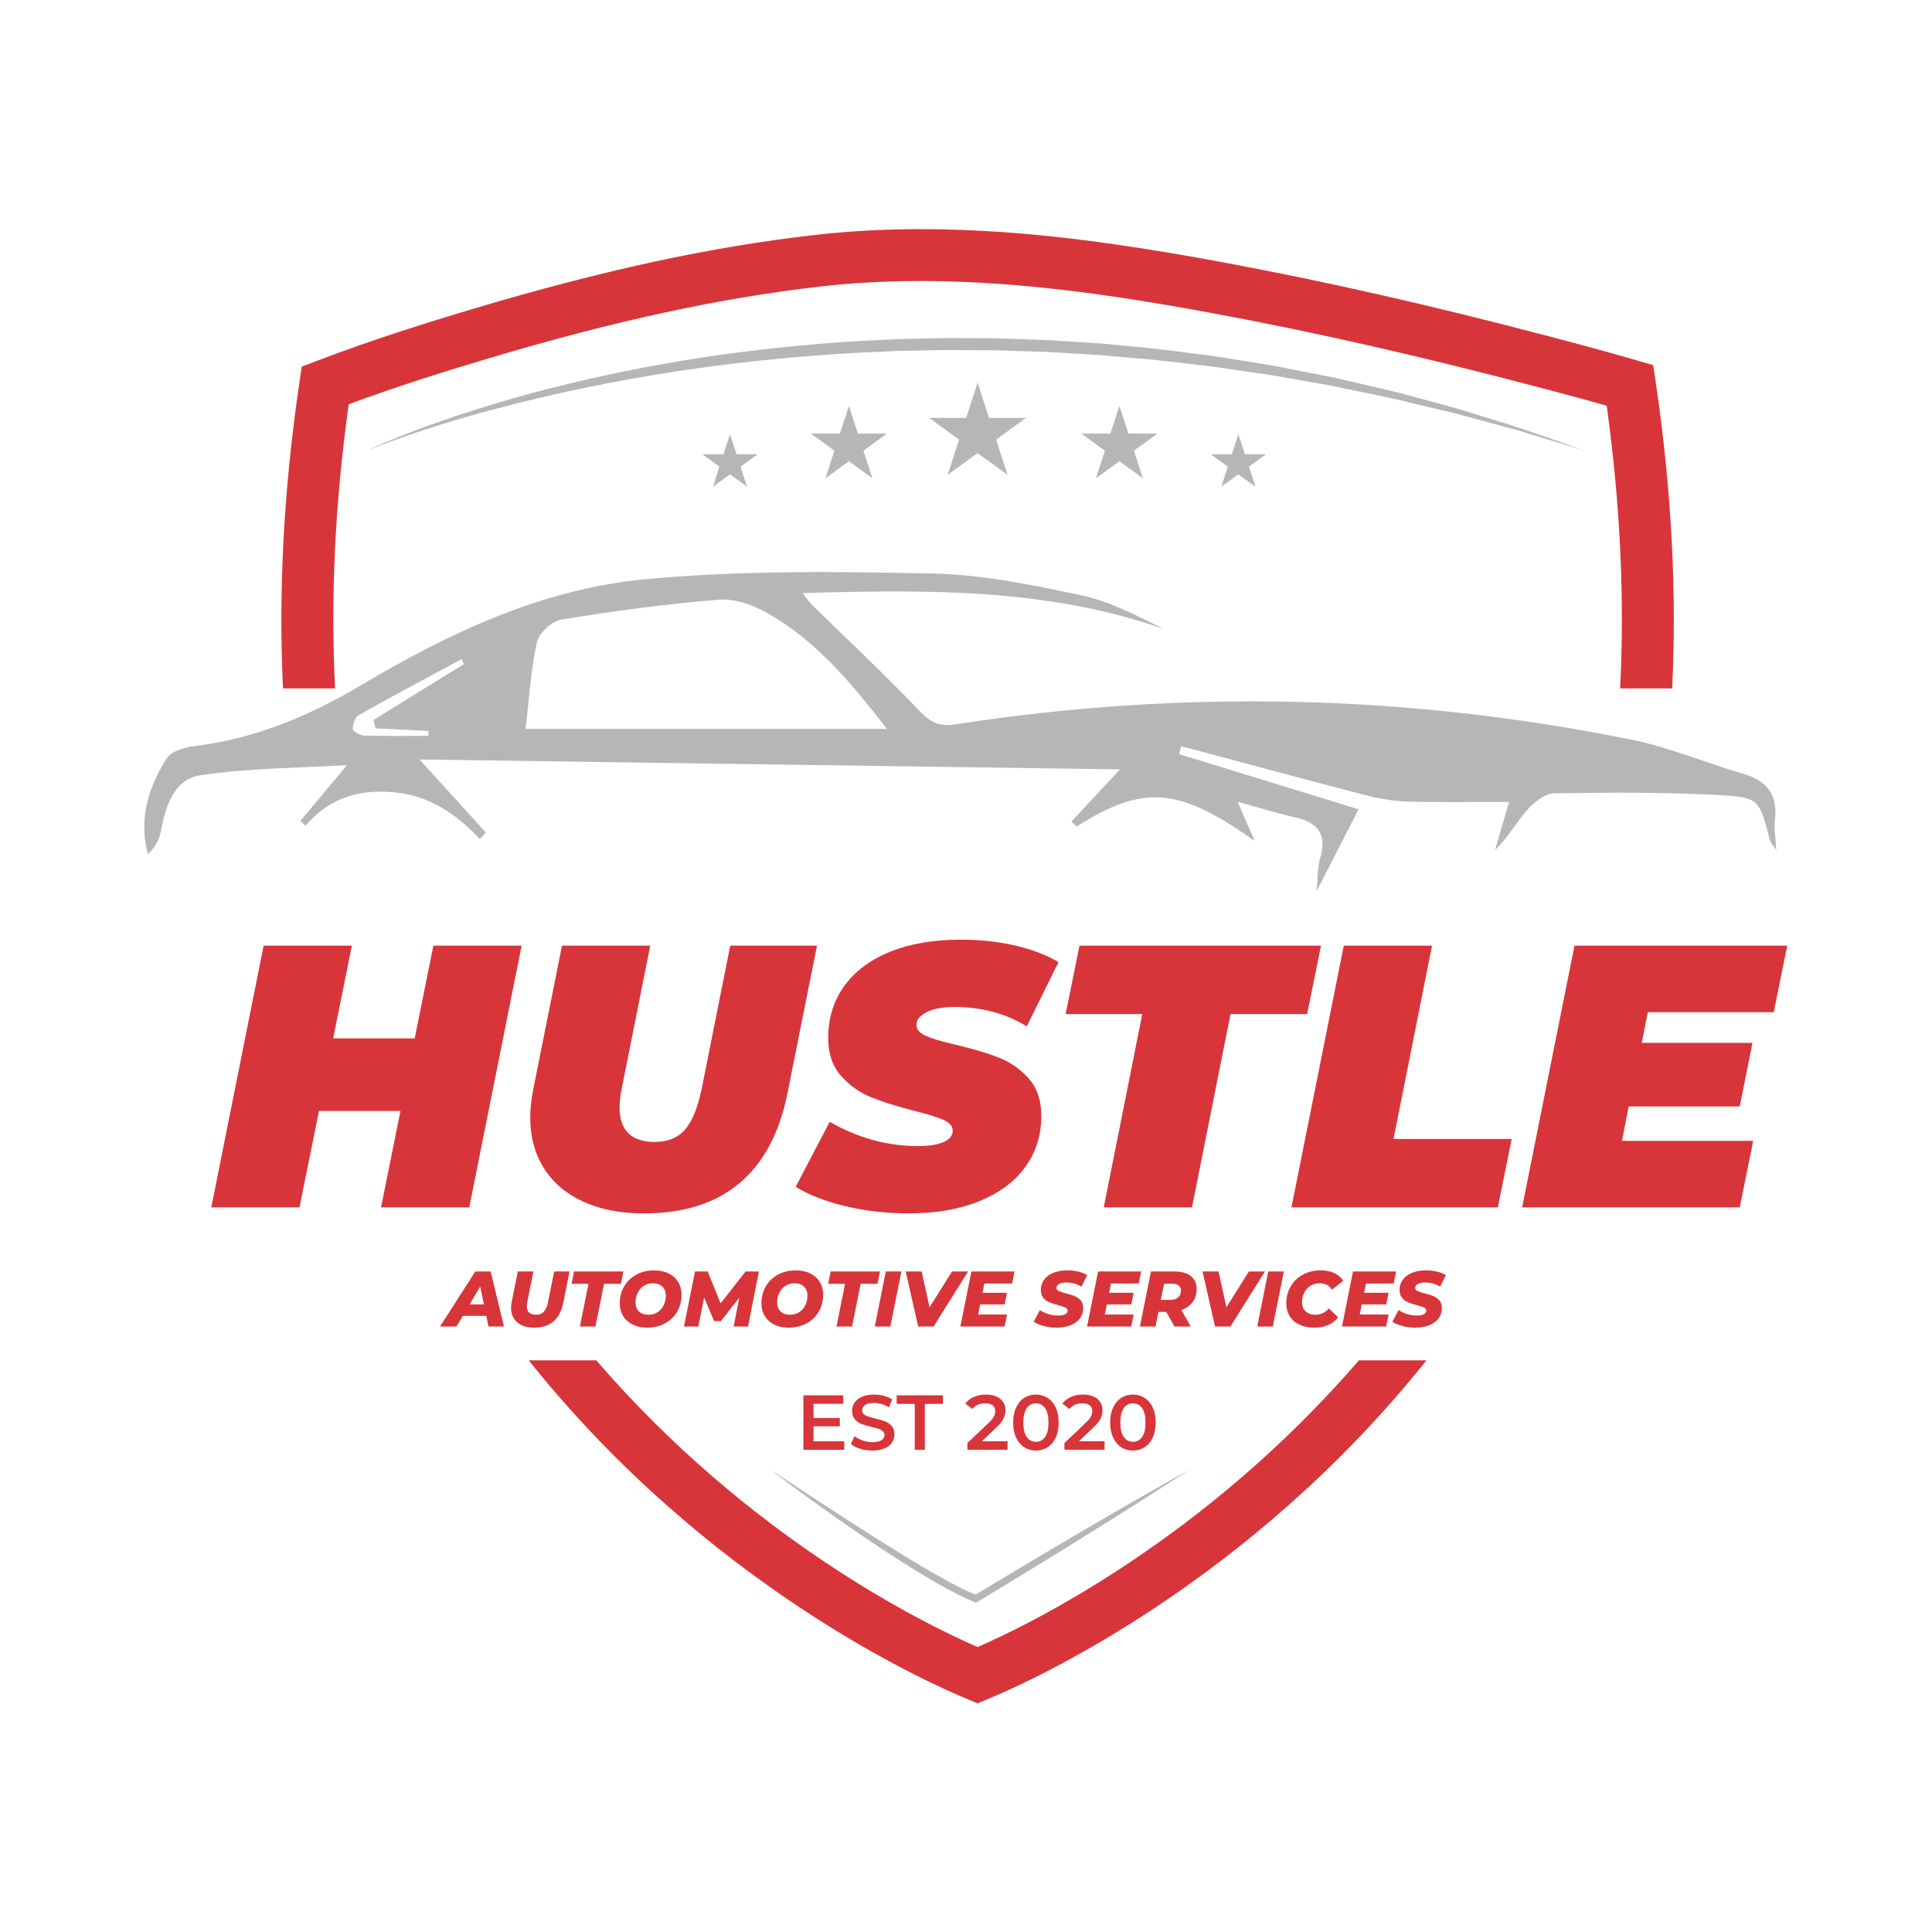 <?xml version="1.0" encoding="UTF-8" standalone="no"?>
<svg
   xmlns:dc="http://purl.org/dc/elements/1.1/"
   xmlns:cc="http://creativecommons.org/ns#"
   xmlns:rdf="http://www.w3.org/1999/02/22-rdf-syntax-ns#"
   xmlns:svg="http://www.w3.org/2000/svg"
   xmlns="http://www.w3.org/2000/svg"
   viewBox="0 0 1066.667 1066.667"
   height="1066.667"
   width="1066.667"
   xml:space="preserve"
   id="svg2"
   version="1.1"><defs
     id="defs6"><clipPath
       id="clipPath18"
       clipPathUnits="userSpaceOnUse"><path
         id="path16"
         d="M 0,800 H 800 V 0 H 0 Z" /></clipPath></defs><g
     transform="matrix(1.333,0,0,-1.333,0,1066.667)"
     id="g10"><g
       id="g12"><g
         clip-path="url(#clipPath18)"
         id="g14"><g
           transform="translate(404.903,118.02)"
           id="g20"><path
             id="path22"
             style="fill:#d8353a;fill-opacity:1;fill-rule:nonzero;stroke:none"
             d="m 0,0 c -22.557,9.828 -94.445,45.114 -157.927,118.747 h -27.982 C -111.953,26.129 -22.02,-14.206 -4.082,-21.617 L 0,-23.309 l 4.082,1.692 c 17.938,7.411 107.871,47.746 181.827,140.364 H 157.927 C 94.445,45.141 22.53,9.828 0,0 m 280.837,524.132 -1.02,6.794 -6.606,1.934 c -12.246,3.571 -24.679,6.901 -36.334,9.963 -48.095,12.675 -91.84,22.611 -133.731,30.425 -13.481,2.524 -29.137,5.263 -45.921,7.68 -16.81,2.417 -34.775,4.458 -52.901,5.505 -25.834,1.504 -49.465,0.994 -72.264,-1.638 -42.617,-4.86 -87.248,-14.528 -140.499,-30.372 -18.126,-5.424 -41.999,-12.782 -65.604,-21.859 l -5.881,-2.228 -0.913,-6.204 c -6.767,-45.759 -8.727,-88.053 -6.848,-127.072 h 21.564 c -1.826,36.199 -0.242,75.379 5.639,117.674 21,7.814 41.919,14.259 58.166,19.093 52.015,15.494 95.492,24.893 136.82,29.646 21.536,2.471 43.959,2.954 68.557,1.504 35.071,-2.041 69.793,-7.949 96.137,-12.863 41.382,-7.707 84.616,-17.536 132.228,-30.076 9.372,-2.471 19.281,-5.102 29.136,-7.895 5.828,-42.08 7.385,-81.045 5.559,-117.083 h 21.564 c 1.88,39.019 -0.081,81.313 -6.848,127.072" /></g><g
           transform="translate(200.424,259.954)"
           id="g24"><path
             id="path26"
             style="fill:#d8353a;fill-opacity:1;fill-rule:nonzero;stroke:none"
             d="M 0,0 -1.532,7.397 -5.898,0 Z m 0.978,-4.757 h -9.712 l -2.639,-4.433 h -6.811 L -3.552,13.622 H 2.803 L 8.31,-9.19 H 1.89 Z" /></g><g
           transform="translate(216.099,251.302)"
           id="g28"><path
             id="path30"
             style="fill:#d8353a;fill-opacity:1;fill-rule:nonzero;stroke:none"
             d="m 0,0 c -1.434,0.663 -2.531,1.614 -3.291,2.852 -0.761,1.238 -1.141,2.693 -1.141,4.367 0,0.695 0.087,1.499 0.261,2.411 l 2.542,12.644 H 4.823 L 2.314,9.727 C 2.183,9.076 2.118,8.478 2.118,7.935 c 0,-2.39 1.26,-3.584 3.78,-3.584 1.369,0 2.45,0.418 3.243,1.254 0.792,0.837 1.385,2.21 1.776,4.122 l 2.509,12.547 h 6.355 L 17.206,9.337 C 15.815,2.45 11.786,-0.993 5.116,-0.993 3.139,-0.993 1.434,-0.662 0,0" /></g><g
           transform="translate(243.733,268.46)"
           id="g32"><path
             id="path34"
             style="fill:#d8353a;fill-opacity:1;fill-rule:nonzero;stroke:none"
             d="m 0,0 h -7.007 l 1.043,5.117 H 14.469 L 13.426,0 H 6.452 L 2.901,-17.695 h -6.453 z" /></g><g
           transform="translate(272.378,256.728)"
           id="g36"><path
             id="path38"
             style="fill:#d8353a;fill-opacity:1;fill-rule:nonzero;stroke:none"
             d="m 0,0 c 1.086,0.716 1.923,1.677 2.51,2.884 0.586,1.206 0.879,2.536 0.879,3.992 0,1.541 -0.472,2.775 -1.417,3.699 -0.946,0.923 -2.265,1.384 -3.96,1.384 -1.434,0 -2.694,-0.358 -3.78,-1.075 C -6.855,10.168 -7.69,9.206 -8.277,8 -8.864,6.794 -9.157,5.463 -9.157,4.007 c 0,-1.542 0.472,-2.774 1.417,-3.698 0.945,-0.923 2.265,-1.384 3.96,-1.384 1.434,0 2.694,0.358 3.78,1.075 m -10.347,-5.15 c -1.705,0.848 -3.019,2.032 -3.943,3.552 -0.923,1.522 -1.385,3.26 -1.385,5.215 0,2.607 0.603,4.953 1.809,7.039 1.206,2.086 2.889,3.715 5.051,4.888 2.162,1.174 4.622,1.759 7.381,1.759 2.303,0 4.307,-0.422 6.012,-1.27 1.706,-0.847 3.02,-2.032 3.944,-3.552 C 9.445,10.96 9.907,9.222 9.907,7.267 9.907,4.66 9.304,2.314 8.098,0.228 6.893,-1.858 5.209,-3.487 3.047,-4.66 0.885,-5.834 -1.575,-6.42 -4.334,-6.42 c -2.303,0 -4.307,0.423 -6.013,1.27" /></g><g
           transform="translate(314.319,273.576)"
           id="g40"><path
             id="path42"
             style="fill:#d8353a;fill-opacity:1;fill-rule:nonzero;stroke:none"
             d="m 0,0 -4.497,-22.812 h -5.964 l 2.346,12.025 -7.592,-9.776 h -2.836 l -4.138,9.776 -2.412,-12.025 h -5.931 L -26.461,0 h 5.246 L -15.871,-13.198 -5.508,0 Z" /></g><g
           transform="translate(331.036,256.728)"
           id="g44"><path
             id="path46"
             style="fill:#d8353a;fill-opacity:1;fill-rule:nonzero;stroke:none"
             d="m 0,0 c 1.086,0.716 1.923,1.677 2.51,2.884 0.586,1.206 0.879,2.536 0.879,3.992 0,1.541 -0.472,2.775 -1.417,3.699 -0.945,0.923 -2.265,1.384 -3.96,1.384 -1.434,0 -2.694,-0.358 -3.78,-1.075 C -6.855,10.168 -7.69,9.206 -8.277,8 -8.863,6.794 -9.157,5.463 -9.157,4.007 c 0,-1.542 0.472,-2.774 1.417,-3.698 0.945,-0.923 2.265,-1.384 3.96,-1.384 1.434,0 2.694,0.358 3.78,1.075 m -10.347,-5.15 c -1.705,0.848 -3.019,2.032 -3.942,3.552 -0.924,1.522 -1.386,3.26 -1.386,5.215 0,2.607 0.603,4.953 1.809,7.039 1.206,2.086 2.889,3.715 5.051,4.888 2.162,1.174 4.622,1.759 7.381,1.759 2.303,0 4.307,-0.422 6.012,-1.27 1.706,-0.847 3.02,-2.032 3.944,-3.552 C 9.445,10.96 9.907,9.222 9.907,7.267 9.907,4.66 9.304,2.314 8.098,0.228 6.893,-1.858 5.209,-3.487 3.047,-4.66 0.885,-5.834 -1.575,-6.42 -4.334,-6.42 c -2.303,0 -4.307,0.423 -6.013,1.27" /></g><g
           transform="translate(350.002,268.46)"
           id="g48"><path
             id="path50"
             style="fill:#d8353a;fill-opacity:1;fill-rule:nonzero;stroke:none"
             d="m 0,0 h -7.007 l 1.043,5.117 H 14.469 L 13.426,0 H 6.453 L 2.901,-17.695 h -6.453 z" /></g><g
           transform="translate(366.882,273.576)"
           id="g52"><path
             id="path54"
             style="fill:#d8353a;fill-opacity:1;fill-rule:nonzero;stroke:none"
             d="M 0,0 H 6.452 L 1.89,-22.812 h -6.453 z" /></g><g
           transform="translate(400.968,273.576)"
           id="g56"><path
             id="path58"
             style="fill:#d8353a;fill-opacity:1;fill-rule:nonzero;stroke:none"
             d="M 0,0 -14.305,-22.812 H -20.66 L -25.842,0 h 6.616 L -15.967,-14.828 -6.647,0 Z" /></g><g
           transform="translate(407.681,268.59)"
           id="g60"><path
             id="path62"
             style="fill:#d8353a;fill-opacity:1;fill-rule:nonzero;stroke:none"
             d="M 0,0 -0.75,-3.845 H 9.385 L 8.44,-8.669 H -1.728 l -0.815,-4.17 H 9.418 L 8.375,-17.826 H -9.907 L -5.344,4.986 H 12.514 L 11.503,0 Z" /></g><g
           transform="translate(432.283,250.993)"
           id="g64"><path
             id="path66"
             style="fill:#d8353a;fill-opacity:1;fill-rule:nonzero;stroke:none"
             d="m 0,0 c -1.694,0.455 -3.074,1.042 -4.138,1.76 l 2.542,4.823 c 1.151,-0.74 2.379,-1.3 3.682,-1.679 1.304,-0.38 2.607,-0.57 3.911,-0.57 1.238,0 2.2,0.179 2.884,0.537 0.684,0.358 1.026,0.853 1.026,1.483 0,0.543 -0.31,0.967 -0.928,1.271 C 8.359,7.929 7.397,8.255 6.094,8.603 4.617,8.994 3.39,9.389 2.412,9.792 c -0.978,0.401 -1.82,1.015 -2.526,1.842 -0.705,0.825 -1.059,1.911 -1.059,3.258 0,1.63 0.445,3.058 1.336,4.286 0.891,1.227 2.162,2.177 3.813,2.851 1.651,0.673 3.585,1.01 5.801,1.01 1.629,0 3.149,-0.168 4.562,-0.505 1.412,-0.337 2.629,-0.821 3.65,-1.45 l -2.347,-4.79 c -0.891,0.564 -1.873,0.993 -2.948,1.286 -1.076,0.294 -2.179,0.44 -3.308,0.44 -1.282,0 -2.287,-0.206 -3.014,-0.618 C 5.644,16.989 5.28,16.456 5.28,15.804 c 0,-0.564 0.314,-0.999 0.945,-1.303 0.63,-0.305 1.607,-0.63 2.933,-0.977 1.477,-0.37 2.699,-0.751 3.666,-1.141 0.966,-0.391 1.797,-0.989 2.493,-1.793 C 16.012,9.786 16.36,8.733 16.36,7.429 16.36,5.821 15.909,4.404 15.007,3.176 14.106,1.95 12.824,0.999 11.162,0.325 9.5,-0.347 7.571,-0.684 5.377,-0.684 3.487,-0.684 1.695,-0.457 0,0" /></g><g
           transform="translate(460.146,268.59)"
           id="g68"><path
             id="path70"
             style="fill:#d8353a;fill-opacity:1;fill-rule:nonzero;stroke:none"
             d="M 0,0 -0.75,-3.845 H 9.385 L 8.44,-8.669 H -1.728 l -0.814,-4.17 H 9.418 L 8.375,-17.826 H -9.907 L -5.344,4.986 H 12.514 L 11.503,0 Z" /></g><g
           transform="translate(488.171,267.792)"
           id="g72"><path
             id="path74"
             style="fill:#d8353a;fill-opacity:1;fill-rule:nonzero;stroke:none"
             d="m 0,0 c -0.63,0.467 -1.51,0.701 -2.64,0.701 h -3.389 l -1.368,-6.68 h 3.845 c 1.434,0 2.543,0.335 3.324,1.009 0.782,0.674 1.173,1.629 1.173,2.868 C 0.945,-1.168 0.63,-0.467 0,0 m 5.801,-6.876 c -1.108,-1.51 -2.662,-2.613 -4.66,-3.308 l 3.878,-6.843 h -6.746 l -3.389,6.061 h -3.259 l -1.206,-6.061 h -6.452 l 4.562,22.812 h 9.744 c 2.911,0 5.17,-0.641 6.778,-1.923 1.608,-1.282 2.412,-3.064 2.412,-5.345 0,-2.085 -0.554,-3.884 -1.662,-5.393" /></g><g
           transform="translate(523.92,273.576)"
           id="g76"><path
             id="path78"
             style="fill:#d8353a;fill-opacity:1;fill-rule:nonzero;stroke:none"
             d="M 0,0 -14.305,-22.812 H -20.66 L -25.842,0 h 6.616 L -15.967,-14.828 -6.647,0 Z" /></g><g
           transform="translate(525.289,273.576)"
           id="g80"><path
             id="path82"
             style="fill:#d8353a;fill-opacity:1;fill-rule:nonzero;stroke:none"
             d="M 0,0 H 6.453 L 1.89,-22.812 h -6.453 z" /></g><g
           transform="translate(538.161,251.562)"
           id="g84"><path
             id="path86"
             style="fill:#d8353a;fill-opacity:1;fill-rule:nonzero;stroke:none"
             d="m 0,0 c -1.738,0.837 -3.075,2.015 -4.009,3.537 -0.934,1.52 -1.401,3.269 -1.401,5.246 0,2.607 0.603,4.953 1.809,7.039 1.205,2.086 2.894,3.715 5.067,4.888 2.172,1.174 4.648,1.759 7.43,1.759 2.107,0 3.976,-0.374 5.605,-1.123 1.63,-0.75 2.846,-1.809 3.65,-3.178 l -4.66,-3.715 c -1.108,1.781 -2.781,2.672 -5.018,2.672 -1.456,0 -2.738,-0.342 -3.846,-1.026 -1.108,-0.684 -1.972,-1.629 -2.59,-2.835 -0.62,-1.207 -0.93,-2.559 -0.93,-4.058 0,-1.542 0.5,-2.781 1.5,-3.715 0.999,-0.934 2.357,-1.4 4.073,-1.4 2.172,0 4.03,0.879 5.572,2.638 L 16.065,2.983 C 14.827,1.484 13.382,0.403 11.731,-0.261 10.08,-0.923 8.19,-1.254 6.06,-1.254 3.757,-1.254 1.737,-0.836 0,0" /></g><g
           transform="translate(565.73,268.59)"
           id="g88"><path
             id="path90"
             style="fill:#d8353a;fill-opacity:1;fill-rule:nonzero;stroke:none"
             d="M 0,0 -0.75,-3.845 H 9.385 L 8.44,-8.669 H -1.728 l -0.814,-4.17 H 9.418 L 8.375,-17.826 H -9.907 L -5.344,4.986 H 12.514 L 11.503,0 Z" /></g><g
           transform="translate(580.85,250.993)"
           id="g92"><path
             id="path94"
             style="fill:#d8353a;fill-opacity:1;fill-rule:nonzero;stroke:none"
             d="m 0,0 c -1.694,0.455 -3.074,1.042 -4.138,1.76 l 2.542,4.823 c 1.151,-0.74 2.379,-1.3 3.682,-1.679 1.304,-0.38 2.607,-0.57 3.911,-0.57 1.238,0 2.2,0.179 2.884,0.537 0.684,0.358 1.026,0.853 1.026,1.483 0,0.543 -0.31,0.967 -0.928,1.271 C 8.359,7.929 7.397,8.255 6.094,8.603 4.617,8.994 3.39,9.389 2.412,9.792 c -0.978,0.401 -1.82,1.015 -2.526,1.842 -0.705,0.825 -1.059,1.911 -1.059,3.258 0,1.63 0.445,3.058 1.336,4.286 0.891,1.227 2.162,2.177 3.813,2.851 1.651,0.673 3.585,1.01 5.801,1.01 1.629,0 3.149,-0.168 4.562,-0.505 1.413,-0.337 2.629,-0.821 3.65,-1.45 l -2.347,-4.79 c -0.891,0.564 -1.873,0.993 -2.948,1.286 -1.076,0.294 -2.179,0.44 -3.308,0.44 -1.282,0 -2.287,-0.206 -3.014,-0.618 C 5.644,16.989 5.28,16.456 5.28,15.804 c 0,-0.564 0.314,-0.999 0.945,-1.303 0.63,-0.305 1.607,-0.63 2.933,-0.977 1.477,-0.37 2.699,-0.751 3.666,-1.141 0.966,-0.391 1.797,-0.989 2.493,-1.793 C 16.012,9.786 16.36,8.733 16.36,7.429 16.36,5.821 15.909,4.404 15.007,3.176 14.106,1.95 12.824,0.999 11.162,0.325 9.5,-0.347 7.571,-0.684 5.377,-0.684 3.487,-0.684 1.695,-0.457 0,0" /></g><g
           transform="translate(192.172,525.163)"
           id="g96"><path
             id="path98"
             style="fill:#b6b6b7;fill-opacity:1;fill-rule:nonzero;stroke:none"
             d="m 0,0 c -0.357,0.666 -0.714,1.332 -1.07,1.998 -14.203,-7.667 -28.464,-15.229 -42.523,-23.152 -1.518,-0.856 -2.577,-3.847 -2.458,-5.762 0.064,-1.037 3.043,-2.651 4.748,-2.703 8.854,-0.273 17.721,-0.127 26.584,-0.127 0.006,0.683 0.012,1.367 0.018,2.05 -7.294,0.359 -14.587,0.718 -21.88,1.077 -0.304,1.148 -0.608,2.296 -0.912,3.445 C -24.995,-15.45 -12.498,-7.725 0,0 m 25.515,-26.867 h 149.656 c -15.003,19.35 -29.517,36.703 -49.599,48.037 -5.884,3.321 -13.433,6.018 -19.935,5.492 C 83.797,24.895 62.02,21.948 40.385,18.433 36.452,17.794 31.054,12.855 30.207,9.04 27.644,-2.502 26.986,-14.468 25.515,-26.867 m 270.649,-10.43 c 24.854,-7.64 49.709,-15.28 74.368,-22.86 -5.577,-10.864 -11.105,-21.632 -17.435,-33.961 0.569,5.578 0.365,9.86 1.526,13.732 2.976,9.918 -0.963,14.806 -10.491,16.921 -7.416,1.646 -14.685,3.954 -23.694,6.428 2.611,-6.011 4.595,-10.578 7.056,-16.244 -31.425,22.409 -46.185,23.456 -73.737,5.993 -0.723,0.672 -1.446,1.344 -2.168,2.016 6.497,6.99 12.995,13.981 20.122,21.649 -96.291,1.36 -193.047,2.726 -290.143,4.098 10.162,-11.182 18.831,-20.721 27.501,-30.26 -0.827,-0.903 -1.654,-1.806 -2.48,-2.71 -9.748,10.361 -20.923,17.996 -35.296,19.37 -14.452,1.383 -27.145,-2.173 -36.862,-13.841 -0.726,0.673 -1.452,1.346 -2.178,2.019 6.121,7.309 12.241,14.617 19.344,23.099 -20.31,-1.244 -40.824,-1.217 -60.878,-4.243 -10.816,-1.632 -14.351,-12.8 -16.255,-23.19 -0.641,-3.493 -2.475,-6.768 -5.387,-9.549 -3.892,14.907 0.26,27.998 7.883,39.847 1.903,2.959 7.43,4.499 11.5,5 24.996,3.081 47.284,12.346 68.957,25.242 36.371,21.644 75.065,39.857 117.514,43.855 39.462,3.716 79.448,3.215 119.158,2.384 20.538,-0.43 41.162,-4.716 61.388,-8.969 11.855,-2.493 23.003,-8.348 34.114,-13.911 -48.186,16.816 -97.83,16.251 -149.343,14.761 1.934,-2.458 2.718,-3.715 3.746,-4.723 15.027,-14.729 30.436,-29.093 44.932,-44.326 4.539,-4.77 8.37,-6.28 14.629,-5.311 93.802,14.531 187.309,12.474 280.306,-6.412 15.605,-3.169 30.536,-9.558 45.902,-14.034 9.862,-2.873 14.438,-8.642 13.218,-19.071 -0.419,-3.591 0.283,-7.314 0.559,-12.624 -1.444,2.19 -2.316,3.001 -2.571,3.975 -4.466,17.052 -4.4,17.995 -21.269,18.883 -22.695,1.196 -45.482,1.1 -68.216,0.706 -3.833,-0.066 -8.379,-3.741 -11.204,-6.968 -4.523,-5.165 -7.883,-11.351 -13.233,-16.511 1.912,6.567 3.823,13.134 5.806,19.946 -14.086,0 -28.047,-0.263 -41.989,0.125 -5.904,0.164 -11.896,1.208 -17.63,2.693 -25.454,6.589 -50.829,13.483 -76.232,20.267 -0.279,-1.097 -0.559,-2.194 -0.838,-3.291" /></g><g
           transform="translate(216.043,408.521)"
           id="g100"><path
             id="path102"
             style="fill:#d8353a;fill-opacity:1;fill-rule:nonzero;stroke:none"
             d="m 0,0 -21.68,-108.402 h -36.547 l 8.053,39.955 h -33.759 l -8.053,-39.955 h -36.547 L -106.853,0 h 36.547 l -7.743,-38.405 h 33.76 L -36.546,0 Z" /></g><g
           transform="translate(241.515,302.519)"
           id="g104"><path
             id="path106"
             style="fill:#d8353a;fill-opacity:1;fill-rule:nonzero;stroke:none"
             d="m 0,0 c -7.073,3.253 -12.493,7.872 -16.26,13.86 -3.77,5.986 -5.652,13.009 -5.652,21.061 0,3.303 0.411,7.123 1.238,11.46 l 11.924,59.62 H 27.797 L 16.028,47 c -0.619,-2.891 -0.929,-5.524 -0.929,-7.898 0,-4.853 1.239,-8.466 3.716,-10.84 2.478,-2.376 6.091,-3.561 10.84,-3.561 5.367,0 9.549,1.703 12.544,5.109 2.993,3.408 5.316,9.137 6.969,17.19 l 11.769,59.001 H 96.864 L 84.631,44.832 C 81.325,28.417 74.72,16.029 64.808,7.666 54.898,-0.697 41.681,-4.878 25.164,-4.878 15.459,-4.878 7.071,-3.251 0,0" /></g><g
           transform="translate(349.993,300.661)"
           id="g108"><path
             id="path110"
             style="fill:#d8353a;fill-opacity:1;fill-rule:nonzero;stroke:none"
             d="M 0,0 C -8.261,2.013 -15.074,4.669 -20.441,7.975 L -6.349,34.921 C 5.316,28.208 17.499,24.854 30.198,24.854 c 4.646,0 8.208,0.567 10.684,1.705 2.48,1.134 3.717,2.683 3.717,4.645 0,1.859 -1.266,3.353 -3.794,4.491 -2.531,1.135 -6.531,2.374 -12.001,3.717 -7.227,1.858 -13.216,3.741 -17.964,5.652 -4.75,1.909 -8.904,4.852 -12.466,8.827 -3.562,3.974 -5.342,9.214 -5.342,15.718 0,8.155 2.192,15.305 6.581,21.448 4.387,6.142 10.71,10.892 18.97,14.248 8.258,3.353 18.015,5.032 29.27,5.032 8.052,0 15.562,-0.801 22.53,-2.4 6.97,-1.602 12.982,-3.898 18.041,-6.891 L 75.261,74.41 c -4.235,2.684 -8.904,4.697 -14.015,6.04 -5.109,1.34 -10.351,2.013 -15.718,2.013 -5.059,0 -8.982,-0.723 -11.768,-2.168 -2.787,-1.447 -4.181,-3.151 -4.181,-5.111 0,-1.962 1.263,-3.511 3.793,-4.646 2.529,-1.136 6.684,-2.375 12.466,-3.716 7.02,-1.653 12.931,-3.407 17.732,-5.265 4.801,-1.858 8.954,-4.75 12.466,-8.672 3.507,-3.925 5.266,-9.086 5.266,-15.487 0,-8.053 -2.221,-15.125 -6.66,-21.216 C 70.202,10.09 63.852,5.367 55.595,2.013 47.334,-1.341 37.631,-3.02 26.482,-3.02 17.086,-3.02 8.258,-2.013 0,0" /></g><g
           transform="translate(473.107,380.182)"
           id="g112"><path
             id="path114"
             style="fill:#d8353a;fill-opacity:1;fill-rule:nonzero;stroke:none"
             d="m 0,0 h -31.746 l 5.731,28.339 H 74.023 L 68.293,0 H 36.547 L 20.597,-80.063 H -15.95 Z" /></g><g
           transform="translate(556.575,408.521)"
           id="g116"><path
             id="path118"
             style="fill:#d8353a;fill-opacity:1;fill-rule:nonzero;stroke:none"
             d="M 0,0 H 36.547 L 20.596,-80.062 h 48.935 l -5.729,-28.34 H -21.68 Z" /></g><g
           transform="translate(682.473,380.956)"
           id="g120"><path
             id="path122"
             style="fill:#d8353a;fill-opacity:1;fill-rule:nonzero;stroke:none"
             d="M 0,0 -2.477,-12.698 H 43.361 L 38.096,-39.024 H -7.897 l -2.788,-14.248 h 54.356 l -5.575,-27.565 h -90.128 l 21.68,108.402 H 57.763 L 52.188,0 Z" /></g><g
           transform="translate(152.015,613.592)"
           id="g124"><path
             id="path126"
             style="fill:#b6b6b7;fill-opacity:1;fill-rule:nonzero;stroke:none"
             d="m 0,0 c 4.854,2.28 9.814,4.335 14.793,6.338 l 7.524,2.863 7.576,2.727 c 10.13,3.563 20.393,6.739 30.709,9.741 20.683,5.819 41.667,10.61 62.845,14.325 21.17,3.778 42.54,6.399 63.971,8.203 10.714,0.977 21.464,1.416 32.207,1.927 l 16.129,0.396 c 2.688,0.097 5.377,0.069 8.066,0.06 l 8.067,-0.023 8.067,-0.051 8.063,-0.278 8.062,-0.281 c 2.686,-0.113 5.377,-0.138 8.058,-0.346 l 16.1,-1.027 4.025,-0.257 4.016,-0.372 8.029,-0.768 c 10.719,-0.902 21.369,-2.413 32.036,-3.757 2.67,-0.307 5.321,-0.758 7.975,-1.18 l 7.962,-1.277 7.956,-1.3 c 1.324,-0.225 2.655,-0.413 3.974,-0.67 l 3.956,-0.775 15.82,-3.101 3.954,-0.775 c 1.315,-0.27 2.62,-0.593 3.93,-0.887 l 7.851,-1.823 c 5.225,-1.245 10.475,-2.386 15.677,-3.717 l 15.559,-4.178 7.768,-2.124 c 2.578,-0.742 5.133,-1.572 7.701,-2.354 l 15.38,-4.758 C 484.037,7.267 494.105,3.53 504.225,0 L 488.823,4.639 481.14,7 l -3.839,1.181 -3.879,1.052 -15.508,4.209 c -2.587,0.689 -5.161,1.427 -7.757,2.077 l -7.818,1.846 -15.609,3.758 c -5.216,1.195 -10.475,2.199 -15.708,3.308 l -7.856,1.634 c -1.31,0.269 -2.614,0.566 -3.928,0.812 l -3.951,0.699 -15.798,2.8 -3.949,0.699 c -1.316,0.232 -2.644,0.394 -3.966,0.595 l -7.937,1.149 -7.933,1.172 c -2.644,0.391 -5.284,0.812 -7.944,1.087 -10.622,1.22 -21.224,2.606 -31.888,3.384 l -7.985,0.702 -3.992,0.355 -4.001,0.24 -16.002,0.962 c -2.665,0.198 -5.339,0.213 -8.008,0.315 l -8.011,0.249 -8.011,0.249 -8.014,0.026 -8.015,0.052 c -2.671,0.018 -5.343,0.056 -8.014,-0.03 L 219.793,41.247 C 209.117,40.796 198.439,40.337 187.784,39.49 166.464,37.967 145.216,35.465 124.09,32.16 102.973,28.796 81.988,24.548 61.235,19.316 40.486,14.087 19.921,7.946 0,0" /></g><g
           transform="translate(319.291,191.405)"
           id="g128"><path
             id="path130"
             style="fill:#b6b6b7;fill-opacity:1;fill-rule:nonzero;stroke:none"
             d="m 0,0 c 7,-4.588 13.943,-9.249 20.975,-13.776 6.997,-4.577 14.027,-9.098 21.069,-13.592 7.068,-4.453 14.148,-8.879 21.333,-13.108 l 5.406,-3.132 5.458,-3.014 c 1.818,-1.006 3.687,-1.885 5.527,-2.834 1.847,-0.932 3.747,-1.671 5.616,-2.518 l -1.317,-0.109 22.132,13.284 c 7.411,4.372 14.789,8.8 22.226,13.127 7.419,4.36 14.867,8.671 22.324,12.968 7.497,4.23 14.939,8.552 22.484,12.704 -7.188,-4.742 -14.479,-9.315 -21.715,-13.979 -7.276,-4.597 -14.56,-9.18 -21.874,-13.715 -7.295,-4.566 -14.65,-9.033 -21.972,-13.555 l -22.066,-13.399 -0.669,-0.405 -0.649,0.296 c -1.935,0.885 -3.934,1.682 -5.815,2.644 -1.871,0.977 -3.784,1.892 -5.619,2.92 l -5.507,3.081 -5.413,3.22 c -7.153,4.386 -14.216,8.896 -21.154,13.588 -6.951,4.672 -13.815,9.466 -20.621,14.338 C 13.396,-10.034 6.614,-5.131 0,0" /></g><g
           transform="translate(404.906,641.708)"
           id="g132"><path
             id="path134"
             style="fill:#b6b6b7;fill-opacity:1;fill-rule:nonzero;stroke:none"
             d="M 0,0 4.739,-14.585 H 20.074 L 7.668,-23.598 12.406,-38.183 0,-29.169 l -12.406,-9.014 4.738,14.585 -12.406,9.013 h 15.335 z" /></g><g
           transform="translate(463.649,632.043)"
           id="g136"><path
             id="path138"
             style="fill:#b6b6b7;fill-opacity:1;fill-rule:nonzero;stroke:none"
             d="M 0,0 3.715,-11.435 H 15.739 L 6.012,-18.502 9.727,-29.937 0,-22.87 l -9.727,-7.067 3.715,11.435 -9.727,7.067 h 12.024 z" /></g><g
           transform="translate(512.91,620.35)"
           id="g140"><path
             id="path142"
             style="fill:#b6b6b7;fill-opacity:1;fill-rule:nonzero;stroke:none"
             d="m 0,0 2.698,-8.303 h 8.73 l -7.063,-5.132 2.698,-8.303 -7.063,5.132 -7.063,-5.132 2.698,8.303 -7.063,5.132 h 8.73 z" /></g><g
           transform="translate(351.605,632.043)"
           id="g144"><path
             id="path146"
             style="fill:#b6b6b7;fill-opacity:1;fill-rule:nonzero;stroke:none"
             d="m 0,0 -3.715,-11.435 h -12.024 l 9.727,-7.067 -3.715,-11.435 9.727,7.067 9.727,-7.067 -3.715,11.435 9.727,7.067 H 3.715 Z" /></g><g
           transform="translate(302.344,620.35)"
           id="g148"><path
             id="path150"
             style="fill:#b6b6b7;fill-opacity:1;fill-rule:nonzero;stroke:none"
             d="m 0,0 -2.698,-8.303 h -8.73 l 7.063,-5.132 -2.698,-8.303 7.063,5.132 7.063,-5.132 -2.698,8.303 7.063,5.132 h -8.73 z" /></g><g
           transform="translate(349.673,203.233)"
           id="g152"><path
             id="path154"
             style="fill:#d8353a;fill-opacity:1;fill-rule:nonzero;stroke:none"
             d="M 0,0 V -3.512 H -16.918 V 19.045 H -0.451 V 15.533 H -12.728 V 9.668 H -1.836 V 6.22 H -12.728 V 0 Z" /></g><g
           transform="translate(356.296,200.14)"
           id="g156"><path
             id="path158"
             style="fill:#d8353a;fill-opacity:1;fill-rule:nonzero;stroke:none"
             d="m 0,0 c -1.622,0.494 -2.906,1.149 -3.851,1.966 l 1.45,3.254 C -1.477,4.49 -0.344,3.894 0.999,3.432 2.341,2.97 3.69,2.739 5.043,2.739 c 1.676,0 2.927,0.268 3.754,0.806 0.827,0.536 1.241,1.245 1.241,2.127 0,0.644 -0.231,1.176 -0.693,1.594 C 8.883,7.685 8.298,8.012 7.589,8.25 6.88,8.486 5.913,8.754 4.689,9.055 2.97,9.463 1.579,9.871 0.515,10.279 c -1.063,0.409 -1.976,1.048 -2.739,1.918 -0.762,0.87 -1.144,2.046 -1.144,3.529 0,1.245 0.339,2.379 1.016,3.399 0.676,1.02 1.696,1.831 3.061,2.433 1.364,0.601 3.034,0.902 5.011,0.902 1.375,0 2.728,-0.171 4.06,-0.515 1.332,-0.344 2.481,-0.839 3.448,-1.483 l -1.321,-3.254 c -0.989,0.58 -2.02,1.02 -3.093,1.321 -1.075,0.3 -2.117,0.452 -3.126,0.452 -1.655,0 -2.884,-0.281 -3.69,-0.838 -0.806,-0.559 -1.209,-1.301 -1.209,-2.224 0,-0.645 0.231,-1.171 0.694,-1.58 0.461,-0.408 1.047,-0.73 1.756,-0.966 0.709,-0.237 1.675,-0.504 2.899,-0.806 1.676,-0.386 3.051,-0.789 4.125,-1.208 1.074,-0.419 1.993,-1.059 2.756,-1.917 0.762,-0.86 1.144,-2.02 1.144,-3.48 0,-1.247 -0.339,-2.375 -1.016,-3.384 C 12.471,1.568 11.445,0.762 10.07,0.161 8.695,-0.44 7.019,-0.742 5.043,-0.742 3.303,-0.742 1.622,-0.494 0,0" /></g><g
           transform="translate(378.87,218.733)"
           id="g160"><path
             id="path162"
             style="fill:#d8353a;fill-opacity:1;fill-rule:nonzero;stroke:none"
             d="M 0,0 H -7.477 V 3.545 H 11.665 V 0 H 4.188 V -19.012 H 0 Z" /></g><g
           transform="translate(417.311,203.266)"
           id="g164"><path
             id="path166"
             style="fill:#d8353a;fill-opacity:1;fill-rule:nonzero;stroke:none"
             d="m 0,0 v -3.545 h -16.627 v 2.803 l 8.958,8.508 c 1.01,0.966 1.692,1.81 2.046,2.53 0.355,0.719 0.532,1.434 0.532,2.143 0,1.052 -0.354,1.857 -1.063,2.416 -0.709,0.558 -1.752,0.838 -3.126,0.838 -2.3,0 -4.06,-0.784 -5.285,-2.353 l -2.932,2.257 c 0.88,1.18 2.067,2.1 3.56,2.755 1.493,0.655 3.164,0.982 5.011,0.982 2.449,0 4.404,-0.58 5.865,-1.74 1.461,-1.159 2.191,-2.739 2.191,-4.737 0,-1.224 -0.257,-2.374 -0.773,-3.448 C -2.159,8.335 -3.147,7.11 -4.607,5.735 L -10.634,0 Z" /></g><g
           transform="translate(432.86,205.038)"
           id="g168"><path
             id="path170"
             style="fill:#d8353a;fill-opacity:1;fill-rule:nonzero;stroke:none"
             d="m 0,0 c 0.934,1.331 1.402,3.318 1.402,5.961 0,2.643 -0.468,4.629 -1.402,5.961 -0.934,1.333 -2.207,1.998 -3.818,1.998 -1.591,0 -2.852,-0.665 -3.787,-1.998 -0.935,-1.332 -1.402,-3.318 -1.402,-5.961 0,-2.643 0.467,-4.63 1.402,-5.961 0.935,-1.332 2.196,-1.998 3.787,-1.998 1.611,0 2.884,0.666 3.818,1.998 m -8.652,-4.27 c -1.418,0.913 -2.536,2.244 -3.351,3.995 -0.817,1.752 -1.225,3.83 -1.225,6.236 0,2.406 0.408,4.485 1.225,6.236 0.815,1.75 1.933,3.083 3.351,3.996 1.418,0.912 3.029,1.369 4.834,1.369 1.804,0 3.42,-0.457 4.85,-1.369 C 2.46,15.28 3.582,13.947 4.399,12.197 5.215,10.446 5.624,8.367 5.624,5.961 5.624,3.555 5.215,1.477 4.399,-0.275 3.582,-2.026 2.46,-3.357 1.032,-4.27 c -1.43,-0.914 -3.046,-1.37 -4.85,-1.37 -1.805,0 -3.416,0.456 -4.834,1.37" /></g><g
           transform="translate(457.496,203.266)"
           id="g172"><path
             id="path174"
             style="fill:#d8353a;fill-opacity:1;fill-rule:nonzero;stroke:none"
             d="m 0,0 v -3.545 h -16.627 v 2.803 l 8.958,8.508 c 1.01,0.966 1.692,1.81 2.046,2.53 0.355,0.719 0.532,1.434 0.532,2.143 0,1.052 -0.354,1.857 -1.063,2.416 -0.709,0.558 -1.752,0.838 -3.126,0.838 -2.3,0 -4.06,-0.784 -5.285,-2.353 l -2.932,2.257 c 0.88,1.18 2.067,2.1 3.56,2.755 1.493,0.655 3.164,0.982 5.011,0.982 2.449,0 4.404,-0.58 5.865,-1.74 1.461,-1.159 2.191,-2.739 2.191,-4.737 0,-1.224 -0.257,-2.374 -0.773,-3.448 C -2.159,8.335 -3.147,7.11 -4.607,5.735 L -10.634,0 Z" /></g><g
           transform="translate(473.044,205.038)"
           id="g176"><path
             id="path178"
             style="fill:#d8353a;fill-opacity:1;fill-rule:nonzero;stroke:none"
             d="m 0,0 c 0.934,1.331 1.402,3.318 1.402,5.961 0,2.643 -0.468,4.629 -1.402,5.961 -0.934,1.333 -2.207,1.998 -3.818,1.998 -1.591,0 -2.852,-0.665 -3.787,-1.998 -0.935,-1.332 -1.402,-3.318 -1.402,-5.961 0,-2.643 0.467,-4.63 1.402,-5.961 0.935,-1.332 2.196,-1.998 3.787,-1.998 1.611,0 2.884,0.666 3.818,1.998 m -8.652,-4.27 c -1.418,0.913 -2.536,2.244 -3.351,3.995 -0.817,1.752 -1.225,3.83 -1.225,6.236 0,2.406 0.408,4.485 1.225,6.236 0.815,1.75 1.933,3.083 3.351,3.996 1.418,0.912 3.029,1.369 4.834,1.369 1.804,0 3.42,-0.457 4.85,-1.369 C 2.46,15.28 3.583,13.947 4.399,12.197 5.215,10.446 5.624,8.367 5.624,5.961 5.624,3.555 5.215,1.477 4.399,-0.275 3.583,-2.026 2.46,-3.357 1.032,-4.27 c -1.43,-0.914 -3.046,-1.37 -4.85,-1.37 -1.805,0 -3.416,0.456 -4.834,1.37" /></g></g></g></g></svg>